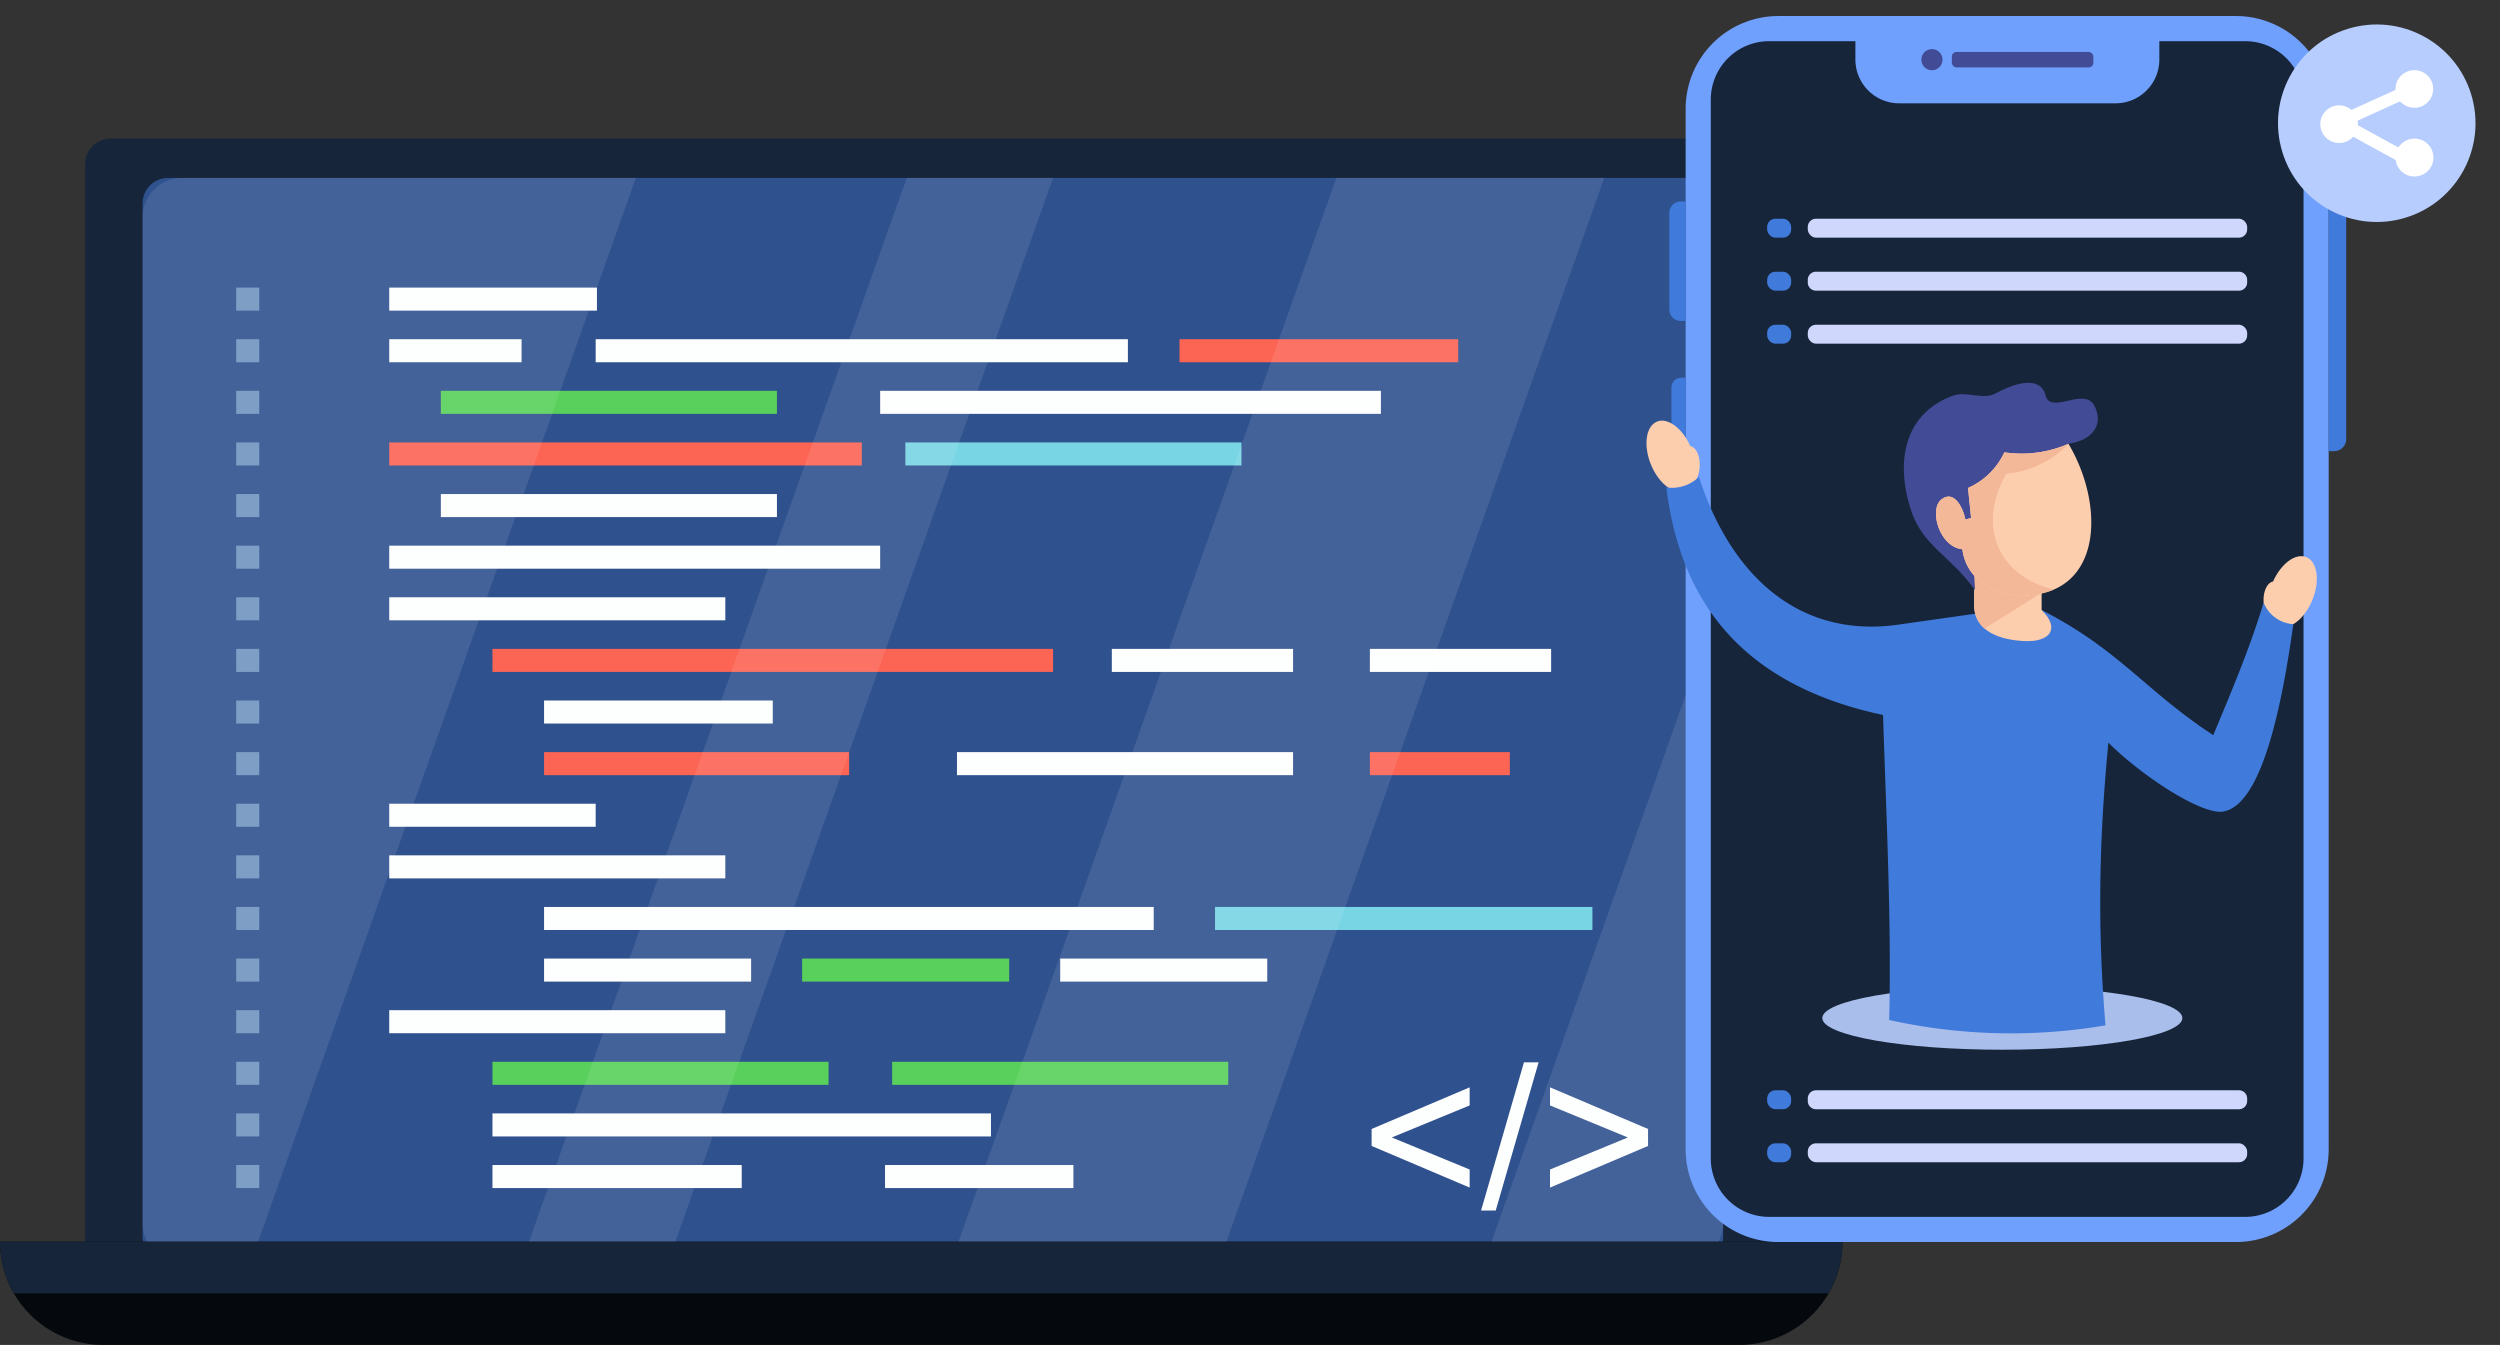 <svg xmlns="http://www.w3.org/2000/svg" width="752.183" height="404.645" viewBox="0 0 752.183 404.645">
  <rect x="0" y="0" width="752.183" height="404.645" fill="#333333" stroke="none"/>
  <g id="Group_904" data-name="Group 904" transform="translate(-280.471 -249.482)">
    <g id="Group_839" data-name="Group 839" transform="translate(306.093 291.166)">
      <rect id="Rectangle_169" data-name="Rectangle 169" width="510.104" height="350.016" rx="7.633" fill="#162539"/>
    </g>
    <g id="Group_840" data-name="Group 840" transform="translate(323.369 303.02)">
      <rect id="Rectangle_170" data-name="Rectangle 170" width="475.553" height="326.308" rx="7.633" fill="#2f518e"/>
    </g>
    <g id="Group_895" data-name="Group 895" transform="translate(351.541 336.012)">
      <g id="Group_841" data-name="Group 841" transform="translate(46.039)">
        <rect id="Rectangle_171" data-name="Rectangle 171" width="62.495" height="6.932" fill="#fdfefe"/>
      </g>
      <g id="Group_842" data-name="Group 842" transform="translate(46.039 15.529)">
        <rect id="Rectangle_172" data-name="Rectangle 172" width="39.82" height="6.932" fill="#fdfefe"/>
      </g>
      <g id="Group_843" data-name="Group 843" transform="translate(108.155 15.529)">
        <rect id="Rectangle_173" data-name="Rectangle 173" width="160.129" height="6.932" fill="#fdfefe"/>
      </g>
      <g id="Group_844" data-name="Group 844" transform="translate(283.814 15.529)">
        <rect id="Rectangle_174" data-name="Rectangle 174" width="83.857" height="6.932" fill="#fc6454"/>
      </g>
      <g id="Group_845" data-name="Group 845" transform="translate(61.568 31.058)">
        <rect id="Rectangle_175" data-name="Rectangle 175" width="101.119" height="6.932" fill="#58d05b"/>
      </g>
      <g id="Group_846" data-name="Group 846" transform="translate(193.745 31.058)">
        <rect id="Rectangle_176" data-name="Rectangle 176" width="150.661" height="6.932" fill="#fdfefe"/>
      </g>
      <g id="Group_847" data-name="Group 847" transform="translate(46.039 46.587)">
        <rect id="Rectangle_177" data-name="Rectangle 177" width="142.181" height="6.932" fill="#fc6454"/>
      </g>
      <g id="Group_848" data-name="Group 848" transform="translate(201.33 46.587)">
        <rect id="Rectangle_178" data-name="Rectangle 178" width="101.119" height="6.932" fill="#78d5e4"/>
      </g>
      <g id="Group_849" data-name="Group 849" transform="translate(61.568 62.116)">
        <rect id="Rectangle_179" data-name="Rectangle 179" width="101.119" height="6.932" fill="#fdfefe"/>
      </g>
      <g id="Group_850" data-name="Group 850" transform="translate(46.039 77.645)">
        <rect id="Rectangle_180" data-name="Rectangle 180" width="147.706" height="6.932" fill="#fdfefe"/>
      </g>
      <g id="Group_851" data-name="Group 851" transform="translate(46.039 93.174)">
        <rect id="Rectangle_181" data-name="Rectangle 181" width="101.119" height="6.932" fill="#fdfefe"/>
      </g>
      <g id="Group_852" data-name="Group 852" transform="translate(77.097 108.703)">
        <rect id="Rectangle_182" data-name="Rectangle 182" width="168.673" height="6.932" fill="#fc6454"/>
      </g>
      <g id="Group_853" data-name="Group 853" transform="translate(263.446 108.703)">
        <rect id="Rectangle_183" data-name="Rectangle 183" width="54.532" height="6.932" fill="#fdfefe"/>
      </g>
      <g id="Group_854" data-name="Group 854" transform="translate(341.091 108.703)">
        <rect id="Rectangle_184" data-name="Rectangle 184" width="54.532" height="6.932" fill="#fdfefe"/>
      </g>
      <g id="Group_855" data-name="Group 855" transform="translate(92.626 124.232)">
        <rect id="Rectangle_185" data-name="Rectangle 185" width="68.807" height="6.932" fill="#fdfefe"/>
      </g>
      <g id="Group_856" data-name="Group 856" transform="translate(92.626 139.762)">
        <rect id="Rectangle_186" data-name="Rectangle 186" width="91.791" height="6.932" fill="#fc6454"/>
      </g>
      <g id="Group_857" data-name="Group 857" transform="translate(216.859 139.762)">
        <rect id="Rectangle_187" data-name="Rectangle 187" width="101.119" height="6.932" fill="#fdfefe"/>
      </g>
      <g id="Group_858" data-name="Group 858" transform="translate(341.091 139.762)">
        <rect id="Rectangle_188" data-name="Rectangle 188" width="42.108" height="6.932" fill="#fc6454"/>
      </g>
      <g id="Group_859" data-name="Group 859" transform="translate(46.039 155.291)">
        <rect id="Rectangle_189" data-name="Rectangle 189" width="62.116" height="6.932" fill="#fdfefe"/>
      </g>
      <g id="Group_860" data-name="Group 860" transform="translate(46.039 170.82)">
        <rect id="Rectangle_190" data-name="Rectangle 190" width="101.119" height="6.932" fill="#fdfefe"/>
      </g>
      <g id="Group_861" data-name="Group 861" transform="translate(92.626 186.349)">
        <rect id="Rectangle_191" data-name="Rectangle 191" width="183.423" height="6.932" fill="#fdfefe"/>
      </g>
      <g id="Group_862" data-name="Group 862" transform="translate(294.504 186.349)">
        <rect id="Rectangle_192" data-name="Rectangle 192" width="113.542" height="6.932" fill="#78d5e4"/>
      </g>
      <g id="Group_863" data-name="Group 863" transform="translate(92.626 201.878)">
        <rect id="Rectangle_193" data-name="Rectangle 193" width="62.296" height="6.932" fill="#fdfefe"/>
      </g>
      <g id="Group_864" data-name="Group 864" transform="translate(170.271 201.878)">
        <rect id="Rectangle_194" data-name="Rectangle 194" width="62.296" height="6.932" fill="#58d05b"/>
      </g>
      <g id="Group_865" data-name="Group 865" transform="translate(247.917 201.878)">
        <rect id="Rectangle_195" data-name="Rectangle 195" width="62.296" height="6.932" fill="#fdfefe"/>
      </g>
      <g id="Group_866" data-name="Group 866" transform="translate(46.039 217.407)">
        <rect id="Rectangle_196" data-name="Rectangle 196" width="101.119" height="6.932" fill="#fdfefe"/>
      </g>
      <g id="Group_867" data-name="Group 867" transform="translate(77.097 232.936)">
        <rect id="Rectangle_197" data-name="Rectangle 197" width="101.119" height="6.932" fill="#58d05b"/>
      </g>
      <g id="Group_868" data-name="Group 868" transform="translate(197.357 232.936)">
        <rect id="Rectangle_198" data-name="Rectangle 198" width="101.119" height="6.932" fill="#58d05b"/>
      </g>
      <g id="Group_869" data-name="Group 869" transform="translate(195.211 263.994)">
        <rect id="Rectangle_199" data-name="Rectangle 199" width="56.678" height="6.932" fill="#fdfefe"/>
      </g>
      <g id="Group_870" data-name="Group 870" transform="translate(77.097 248.465)">
        <rect id="Rectangle_200" data-name="Rectangle 200" width="149.987" height="6.932" fill="#fdfefe"/>
      </g>
      <g id="Group_889" data-name="Group 889">
        <g id="Group_871" data-name="Group 871">
          <rect id="Rectangle_201" data-name="Rectangle 201" width="6.932" height="6.932" fill="#7194bf"/>
        </g>
        <g id="Group_872" data-name="Group 872" transform="translate(0 15.529)">
          <rect id="Rectangle_202" data-name="Rectangle 202" width="6.932" height="6.932" fill="#7194bf"/>
        </g>
        <g id="Group_873" data-name="Group 873" transform="translate(0 31.058)">
          <rect id="Rectangle_203" data-name="Rectangle 203" width="6.932" height="6.932" fill="#7194bf"/>
        </g>
        <g id="Group_874" data-name="Group 874" transform="translate(0 46.587)">
          <rect id="Rectangle_204" data-name="Rectangle 204" width="6.932" height="6.932" fill="#7194bf"/>
        </g>
        <g id="Group_875" data-name="Group 875" transform="translate(0 62.116)">
          <rect id="Rectangle_205" data-name="Rectangle 205" width="6.932" height="6.932" fill="#7194bf"/>
        </g>
        <g id="Group_876" data-name="Group 876" transform="translate(0 77.645)">
          <rect id="Rectangle_206" data-name="Rectangle 206" width="6.932" height="6.932" fill="#7194bf"/>
        </g>
        <g id="Group_877" data-name="Group 877" transform="translate(0 93.174)">
          <rect id="Rectangle_207" data-name="Rectangle 207" width="6.932" height="6.932" fill="#7194bf"/>
        </g>
        <g id="Group_878" data-name="Group 878" transform="translate(0 108.703)">
          <rect id="Rectangle_208" data-name="Rectangle 208" width="6.932" height="6.932" fill="#7194bf"/>
        </g>
        <g id="Group_879" data-name="Group 879" transform="translate(0 124.232)">
          <rect id="Rectangle_209" data-name="Rectangle 209" width="6.932" height="6.932" fill="#7194bf"/>
        </g>
        <g id="Group_880" data-name="Group 880" transform="translate(0 139.762)">
          <rect id="Rectangle_210" data-name="Rectangle 210" width="6.932" height="6.932" fill="#7194bf"/>
        </g>
        <g id="Group_881" data-name="Group 881" transform="translate(0 155.291)">
          <rect id="Rectangle_211" data-name="Rectangle 211" width="6.932" height="6.932" fill="#7194bf"/>
        </g>
        <g id="Group_882" data-name="Group 882" transform="translate(0 170.82)">
          <rect id="Rectangle_212" data-name="Rectangle 212" width="6.932" height="6.932" fill="#7194bf"/>
        </g>
        <g id="Group_883" data-name="Group 883" transform="translate(0 186.349)">
          <rect id="Rectangle_213" data-name="Rectangle 213" width="6.932" height="6.932" fill="#7194bf"/>
        </g>
        <g id="Group_884" data-name="Group 884" transform="translate(0 201.878)">
          <rect id="Rectangle_214" data-name="Rectangle 214" width="6.932" height="6.932" fill="#7194bf"/>
        </g>
        <g id="Group_885" data-name="Group 885" transform="translate(0 217.407)">
          <rect id="Rectangle_215" data-name="Rectangle 215" width="6.932" height="6.932" fill="#7194bf"/>
        </g>
        <g id="Group_886" data-name="Group 886" transform="translate(0 232.936)">
          <rect id="Rectangle_216" data-name="Rectangle 216" width="6.932" height="6.932" fill="#7194bf"/>
        </g>
        <g id="Group_887" data-name="Group 887" transform="translate(0 248.465)">
          <rect id="Rectangle_217" data-name="Rectangle 217" width="6.932" height="6.932" fill="#7194bf"/>
        </g>
        <g id="Group_888" data-name="Group 888" transform="translate(0 263.994)">
          <rect id="Rectangle_218" data-name="Rectangle 218" width="6.932" height="6.932" fill="#7194bf"/>
        </g>
      </g>
      <g id="Group_890" data-name="Group 890" transform="translate(77.097 263.994)">
        <rect id="Rectangle_219" data-name="Rectangle 219" width="74.994" height="6.932" fill="#fdfefe"/>
      </g>
      <g id="Group_894" data-name="Group 894" transform="translate(341.611 233.105)">
        <g id="Group_891" data-name="Group 891" transform="translate(0 7.513)">
          <path id="Path_2717" data-name="Path 2717" d="M575.718,505.159l-29.5-12.529v-5.109l29.5-12.529v5.443l-23.416,9.64,23.416,9.64Z" transform="translate(-546.219 -474.992)" fill="#fdfefe"/>
        </g>
        <g id="Group_892" data-name="Group 892" transform="translate(32.936)">
          <path id="Path_2718" data-name="Path 2718" d="M584.734,470.154l-12.9,44.584h-4.41l12.9-44.584Z" transform="translate(-567.428 -470.154)" fill="#fdfefe"/>
        </g>
        <g id="Group_893" data-name="Group 893" transform="translate(53.676 7.513)">
          <path id="Path_2719" data-name="Path 2719" d="M610.283,492.63l-29.5,12.529v-5.443l23.418-9.64-23.418-9.64v-5.443l29.5,12.529Z" transform="translate(-580.784 -474.992)" fill="#fdfefe"/>
        </g>
      </g>
    </g>
    <g id="Group_896" data-name="Group 896" transform="translate(280.471 623.073)">
      <path id="Path_2720" data-name="Path 2720" d="M803.779,535.952H311.524A31.054,31.054,0,0,1,280.471,504.9H834.832A31.054,31.054,0,0,1,803.779,535.952Z" transform="translate(-280.471 -504.899)" fill="#05090d"/>
    </g>
    <g id="Group_900" data-name="Group 900" transform="translate(323.368 303.02)" opacity="0.1" style="mix-blend-mode: overlay;isolation: isolate">
      <g id="Group_897" data-name="Group 897" transform="translate(114.032)">
        <path id="Path_2721" data-name="Path 2721" d="M425.551,625.108,541.437,298.8H497.413L381.527,625.108Z" transform="translate(-381.527 -298.8)" fill="#fff"/>
      </g>
      <g id="Group_898" data-name="Group 898" transform="translate(0 0)">
        <path id="Path_2722" data-name="Path 2722" d="M319.948,625.107h20.683L456.519,298.8H319.948a11.888,11.888,0,0,0-11.853,11.853v302.6A11.888,11.888,0,0,0,319.948,625.107Z" transform="translate(-308.095 -298.8)" fill="#fff"/>
      </g>
      <g id="Group_899" data-name="Group 899" transform="translate(403.65 123.845)">
        <path id="Path_2723" data-name="Path 2723" d="M568.027,581.013h60.049a11.889,11.889,0,0,0,11.855-11.853V378.55Z" transform="translate(-568.027 -378.55)" fill="#fff"/>
      </g>
    </g>
    <g id="Group_902" data-name="Group 902" transform="translate(566.648 303.02)" opacity="0.1" style="mix-blend-mode: overlay;isolation: isolate">
      <g id="Group_901" data-name="Group 901">
        <path id="Path_2724" data-name="Path 2724" d="M464.755,625.108h80.6L661.238,298.8h-80.6Z" transform="translate(-464.755 -298.8)" fill="#fff"/>
      </g>
    </g>
    <g id="Group_903" data-name="Group 903" transform="translate(280.471 623.073)">
      <path id="Path_2725" data-name="Path 2725" d="M830.644,520.425a30.864,30.864,0,0,0,4.188-15.526H280.471a30.865,30.865,0,0,0,4.188,15.526Z" transform="translate(-280.471 -504.899)" fill="#162539"/>
    </g>
    <g id="Group_962" data-name="Group 962" transform="translate(146.166 107.952)">
      <g id="Group_961" data-name="Group 961" transform="translate(629.689 141.529)">
        <g id="Group_905" data-name="Group 905" transform="translate(11.784 4.824)">
          <path id="Path_2726" data-name="Path 2726" d="M833.343,173.589V486.676a27.885,27.885,0,0,1-27.89,27.891H667.765a27.885,27.885,0,0,1-27.89-27.891V173.589a27.9,27.9,0,0,1,27.89-27.89H805.453A27.894,27.894,0,0,1,833.343,173.589Z" transform="translate(-639.875 -145.699)" fill="#6fa0fd" fill-rule="evenodd"/>
        </g>
        <g id="Group_906" data-name="Group 906" transform="translate(19.35 12.389)">
          <path id="Rectangle_220" data-name="Rectangle 220" d="M17.569,0h143.2a17.569,17.569,0,0,1,17.569,17.569v318.6a17.569,17.569,0,0,1-17.569,17.569H17.568A17.568,17.568,0,0,1,0,336.17V17.569A17.569,17.569,0,0,1,17.569,0Z" fill="#162539"/>
        </g>
        <g id="Group_907" data-name="Group 907" transform="translate(52.899 296.772)">
          <ellipse id="Ellipse_170" data-name="Ellipse 170" cx="54.165" cy="9.533" rx="54.165" ry="9.533" fill="#aabeeb"/>
        </g>
        <g id="Group_908" data-name="Group 908" transform="translate(205.252 61.878)">
          <path id="Path_2727" data-name="Path 2727" d="M808.724,268.886H807.1V195.015h1.622a3.656,3.656,0,0,1,3.655,3.657v66.557A3.656,3.656,0,0,1,808.724,268.886Z" transform="translate(-807.102 -195.015)" fill="#407adb" fill-rule="evenodd"/>
        </g>
        <g id="Group_909" data-name="Group 909" transform="translate(6.88 60.622)">
          <path id="Path_2728" data-name="Path 2728" d="M640.54,229.859h-1.505a3.4,3.4,0,0,1-3.4-3.4V197.328a3.4,3.4,0,0,1,3.4-3.4h1.505Z" transform="translate(-635.636 -193.929)" fill="#407adb" fill-rule="evenodd"/>
        </g>
        <g id="Group_910" data-name="Group 910" transform="translate(7.508 113.639)">
          <path id="Path_2729" data-name="Path 2729" d="M640.455,261.866h-1.313a2.963,2.963,0,0,1-2.963-2.963V242.719a2.964,2.964,0,0,1,2.963-2.964h1.313Z" transform="translate(-636.179 -239.755)" fill="#407adb" fill-rule="evenodd"/>
        </g>
        <g id="Group_911" data-name="Group 911" transform="translate(62.857 4.823)">
          <path id="Path_2730" data-name="Path 2730" d="M684.021,145.7h91.448V158.83a13.168,13.168,0,0,1-13.13,13.13H697.152a13.169,13.169,0,0,1-13.131-13.13Z" transform="translate(-684.021 -145.698)" fill="#6fa0fd" fill-rule="evenodd"/>
        </g>
        <g id="Group_914" data-name="Group 914" transform="translate(82.711 14.778)">
          <g id="Group_912" data-name="Group 912">
            <path id="Path_2731" data-name="Path 2731" d="M707.533,157.48a3.176,3.176,0,1,1-3.175-3.177A3.175,3.175,0,0,1,707.533,157.48Z" transform="translate(-701.182 -154.303)" fill="#424b96" fill-rule="evenodd"/>
          </g>
          <g id="Group_913" data-name="Group 913" transform="translate(9.16 0.847)">
            <rect id="Rectangle_221" data-name="Rectangle 221" width="42.58" height="4.658" rx="1.395" fill="#424b96"/>
          </g>
        </g>
        <g id="Group_937" data-name="Group 937" transform="translate(0 115.174)">
          <g id="Group_923" data-name="Group 923">
            <g id="Group_915" data-name="Group 915" transform="translate(0 11.396)">
              <path id="Path_2732" data-name="Path 2732" d="M632.591,251.339c3.2-1.592,7.771,1.629,10.253,7.208,1.826.4,3.073,3.11,2.839,6.369-.193,2.7-1.346,4.986-2.8,5.874a4.194,4.194,0,0,1-1.359,1.1c-3.236,1.608-7.857-1.688-10.322-7.361S629.355,252.948,632.591,251.339Z" transform="translate(-629.689 -250.932)" fill="#fdceae" fill-rule="evenodd"/>
            </g>
            <g id="Group_916" data-name="Group 916" transform="translate(185.659 52.166)">
              <path id="Path_2733" data-name="Path 2733" d="M803.287,286.58c-3.2-1.593-7.771,1.629-10.253,7.206-1.827.4-3.073,3.11-2.839,6.37.192,2.7,1.346,4.985,2.8,5.872a4.187,4.187,0,0,0,1.361,1.1c3.235,1.607,7.855-1.689,10.322-7.363S806.522,288.188,803.287,286.58Z" transform="translate(-790.167 -286.173)" fill="#fdceae" fill-rule="evenodd"/>
            </g>
            <g id="Group_917" data-name="Group 917" transform="translate(5.967 28.308)">
              <path id="Path_2734" data-name="Path 2734" d="M727.8,306.718l-23.2,3.294c-29.447,4.18-50.206-14.315-59.942-44.46a11.648,11.648,0,0,1-9.809,3.173c4.68,38.238,26.674,60.23,65.2,68.464.96,29.953,2.58,62.336,1.852,91.772a169.039,169.039,0,0,0,65.08,1.606c-2.5-29.905-1.9-56.1.865-85.074,9.931,9.966,28.191,21.922,34.621,20.745,11.362-2.082,17.446-30.62,21.023-56.379a10.277,10.277,0,0,1-8.923-6.466c-4.418,14.387-9.555,26.372-15.16,39.867-20.572-13.483-28.255-25.7-51.639-37.651Z" transform="translate(-634.847 -265.551)" fill="#407adb" fill-rule="evenodd"/>
            </g>
            <g id="Group_918" data-name="Group 918" transform="translate(98.595 58.018)">
              <path id="Path_2735" data-name="Path 2735" d="M714.911,291.231H735.2V301.58c5.64,5.519,2.684,9.756-5.367,9.336-6.857-.359-14.927-2.741-14.927-10.866Z" transform="translate(-714.911 -291.231)" fill="#fdceae" fill-rule="evenodd"/>
            </g>
            <g id="Group_919" data-name="Group 919" transform="translate(98.595 58.018)">
              <path id="Path_2736" data-name="Path 2736" d="M714.911,291.231H735.2v5.175l-17.157,10.755a8.94,8.94,0,0,1-3.136-7.11Z" transform="translate(-714.911 -291.231)" fill="#f3b898" fill-rule="evenodd"/>
            </g>
            <g id="Group_920" data-name="Group 920" transform="translate(77.428)">
              <path id="Path_2737" data-name="Path 2737" d="M746.151,259.432,717.782,299.1l.257,4.378c-7.859-10.971-16.011-13.184-19.55-24.911-4.661-15.441-.732-28.69,12.967-33.628,4.05-1.46,8.852,1.422,12.7-.642,9.892-5.308,14.191-3.247,15.061.464,1.445,6.164,11.692-2.646,14.716,3.2C756.917,253.729,753.319,258.4,746.151,259.432Z" transform="translate(-696.615 -241.082)" fill="#424b96" fill-rule="evenodd"/>
            </g>
            <g id="Group_921" data-name="Group 921" transform="translate(87.102 18.349)">
              <path id="Path_2738" data-name="Path 2738" d="M725.546,259.516a35.307,35.307,0,0,0,19.293-2.573c9.976,16.773,10.334,40.342-7.38,44.863-9.8,2.5-22.981-1.252-24.56-13.137-6.975-.7-10.054-12.019-6.32-14.96,3.922-3.091,6.616,2.7,7.239,6.043l1.712-.5-.916-9.014A21.838,21.838,0,0,0,725.546,259.516Z" transform="translate(-704.977 -256.943)" fill="#fdceae" fill-rule="evenodd"/>
            </g>
            <g id="Group_922" data-name="Group 922" transform="translate(87.102 18.349)">
              <path id="Path_2739" data-name="Path 2739" d="M725.546,259.516a35.307,35.307,0,0,0,19.293-2.573,29.419,29.419,0,0,1-18.638,8.988c-8.275,13.833-4.209,30.258,14.2,34.881a20.117,20.117,0,0,1-2.941.994c-9.8,2.5-22.981-1.252-24.56-13.137-6.975-.7-10.054-12.019-6.32-14.96,3.922-3.091,6.616,2.7,7.239,6.043l1.712-.5-.916-9.014A21.838,21.838,0,0,0,725.546,259.516Z" transform="translate(-704.977 -256.943)" fill="#f3b898" fill-rule="evenodd"/>
            </g>
          </g>
        </g>
        <g id="Group_948" data-name="Group 948" transform="translate(182.64)">
          <g id="Group_946" data-name="Group 946">
            <circle id="Ellipse_172" data-name="Ellipse 172" cx="29.706" cy="29.706" r="29.706" transform="translate(0 17.331) rotate(-16.96)" fill="#b7cdfe"/>
          </g>
          <g id="Group_947" data-name="Group 947" transform="translate(20.097 21.11)">
            <path id="Path_2756" data-name="Path 2756" d="M827.542,165.712l-13.226,6.015c-.2-.108-.421-.31-.625-.443a5.665,5.665,0,1,0-1.488,10.172,5.856,5.856,0,0,0,1.437-.659,5.2,5.2,0,0,0,.6-.444,5.66,5.66,0,0,1,.592-.523,12.721,12.721,0,0,1,1.219.657c3.59,2.01,7.366,4.01,10.956,5.987.823.453.5.193.754,1.108a5.7,5.7,0,1,0,1.551-5.623,8.364,8.364,0,0,0-.871,1.034c-.251-.046-8.53-4.626-9.129-4.961l-3.054-1.658-.067-1.416c2.121-.967,4.212-1.93,6.37-2.9.392-.176,6.141-2.831,6.4-2.869A5.749,5.749,0,0,0,832.156,171a5.672,5.672,0,0,0,6.364-3.542,5.8,5.8,0,0,0-.091-4.267,5.674,5.674,0,0,0-10.8,1.315C827.548,164.938,827.593,165.3,827.542,165.712Z" transform="translate(-804.929 -159.776)" fill="#fff" fill-rule="evenodd"/>
          </g>
        </g>
        <g id="Group_955" data-name="Group 955" transform="translate(36.309 65.806)">
          <g id="Group_949" data-name="Group 949" transform="translate(12.217)">
            <rect id="Rectangle_224" data-name="Rectangle 224" width="132.202" height="5.697" rx="2.462" fill="#cfd8fc"/>
          </g>
          <g id="Group_950" data-name="Group 950" transform="translate(12.217 15.95)">
            <path id="Rectangle_225" data-name="Rectangle 225" d="M2.461,0H129.74A2.462,2.462,0,0,1,132.2,2.462v.773A2.462,2.462,0,0,1,129.741,5.7H2.462A2.462,2.462,0,0,1,0,3.235V2.461A2.461,2.461,0,0,1,2.461,0Z" fill="#cfd8fc"/>
          </g>
          <g id="Group_951" data-name="Group 951" transform="translate(12.217 31.899)">
            <rect id="Rectangle_226" data-name="Rectangle 226" width="132.202" height="5.697" rx="2.462" fill="#cfd8fc"/>
          </g>
          <g id="Group_952" data-name="Group 952">
            <rect id="Rectangle_227" data-name="Rectangle 227" width="7.225" height="5.697" rx="2.462" fill="#407adb"/>
          </g>
          <g id="Group_953" data-name="Group 953" transform="translate(0 15.95)">
            <rect id="Rectangle_228" data-name="Rectangle 228" width="7.225" height="5.697" rx="2.462" fill="#407adb"/>
          </g>
          <g id="Group_954" data-name="Group 954" transform="translate(0 31.899)">
            <rect id="Rectangle_229" data-name="Rectangle 229" width="7.225" height="5.697" rx="2.462" fill="#407adb"/>
          </g>
        </g>
        <g id="Group_960" data-name="Group 960" transform="translate(36.309 328.04)">
          <g id="Group_956" data-name="Group 956" transform="translate(12.217)">
            <path id="Rectangle_230" data-name="Rectangle 230" d="M2.462,0H129.741A2.461,2.461,0,0,1,132.2,2.461v.773A2.462,2.462,0,0,1,129.74,5.7H2.461A2.461,2.461,0,0,1,0,3.235V2.462A2.462,2.462,0,0,1,2.462,0Z" fill="#cfd8fc"/>
          </g>
          <g id="Group_957" data-name="Group 957" transform="translate(12.217 15.949)">
            <rect id="Rectangle_231" data-name="Rectangle 231" width="132.202" height="5.697" rx="2.462" fill="#cfd8fc"/>
          </g>
          <g id="Group_958" data-name="Group 958">
            <rect id="Rectangle_232" data-name="Rectangle 232" width="7.225" height="5.697" rx="2.462" fill="#407adb"/>
          </g>
          <g id="Group_959" data-name="Group 959" transform="translate(0 15.949)">
            <rect id="Rectangle_233" data-name="Rectangle 233" width="7.225" height="5.697" rx="2.462" fill="#407adb"/>
          </g>
        </g>
      </g>
    </g>
  </g>
</svg>
